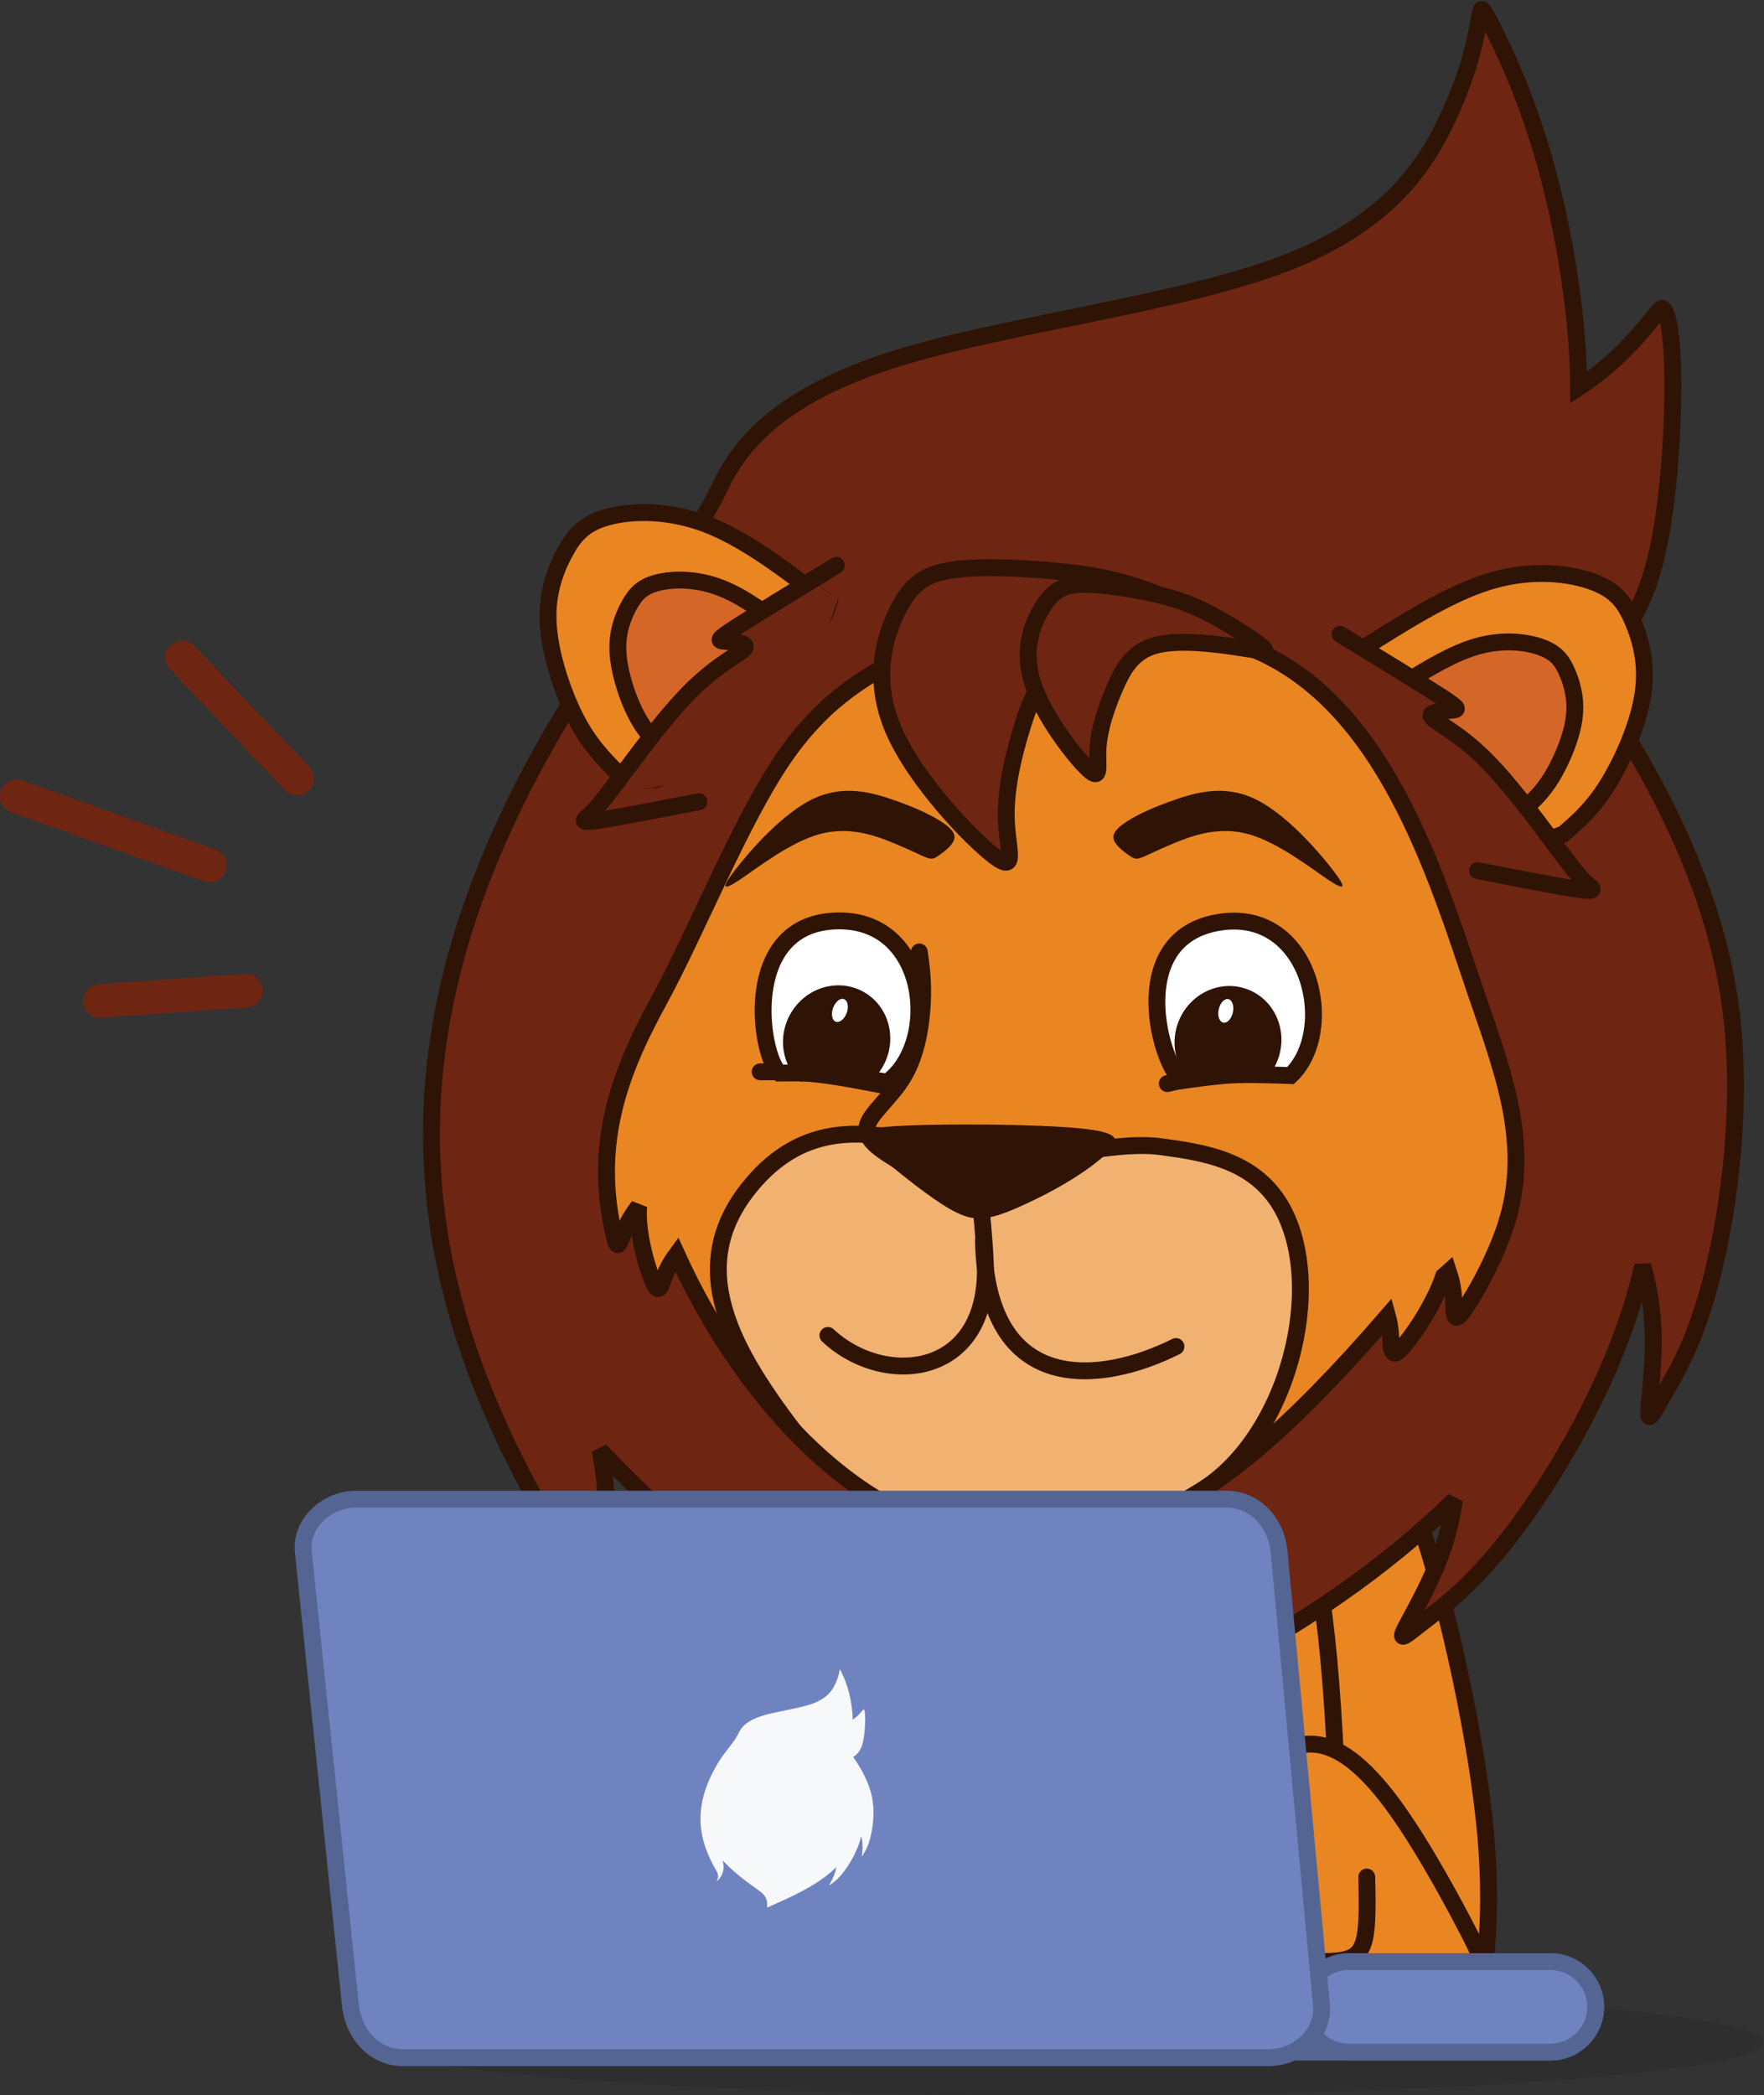 <?xml version="1.0" encoding="UTF-8" standalone="no"?>
<svg
   xmlns:dc="http://purl.org/dc/elements/1.1/"
   xmlns:cc="http://creativecommons.org/ns#"
   xmlns:rdf="http://www.w3.org/1999/02/22-rdf-syntax-ns#"
   xmlns:svg="http://www.w3.org/2000/svg"
   xmlns="http://www.w3.org/2000/svg"
   xmlns:sodipodi="http://sodipodi.sourceforge.net/DTD/sodipodi-0.dtd"
   xmlns:inkscape="http://www.inkscape.org/namespaces/inkscape"
   viewBox="0 0 209.016 248.225"
   height="248.225"
   width="209.016"
   xml:space="preserve"
   id="svg2"
   version="1.1"
   sodipodi:docname="23.svg"
   inkscape:version="0.92.2 5c3e80d, 2017-08-06"><rect x="0" y="0" width="209.016" height="248.225" fill="#333333" stroke="none"/><sodipodi:namedview
     pagecolor="#ffffff"
     bordercolor="#666666"
     borderopacity="1"
     objecttolerance="10"
     gridtolerance="10"
     guidetolerance="10"
     inkscape:pageopacity="0"
     inkscape:pageshadow="2"
     inkscape:window-width="848"
     inkscape:window-height="551"
     id="namedview7616"
     showgrid="false"
     inkscape:zoom="0.41627764"
     inkscape:cx="120.33176"
     inkscape:cy="115.37214"
     inkscape:window-x="0"
     inkscape:window-y="0"
     inkscape:window-maximized="0"
     inkscape:current-layer="svg2" /><defs
     id="defs6"><clipPath
       id="clipPath18"
       clipPathUnits="userSpaceOnUse"><path
         id="path16"
         d="M 0,0 H 425.197 V 425.197 H 0 Z"
         inkscape:connector-curvature="0" /></clipPath><clipPath
       id="clipPath26"
       clipPathUnits="userSpaceOnUse"><path
         id="path24"
         d="m 156.14,135.483 h 122.972 v -9.414 H 156.14 Z"
         inkscape:connector-curvature="0" /></clipPath><clipPath
       id="clipPath78"
       clipPathUnits="userSpaceOnUse"><path
         id="path76"
         d="m 212.512,257.228 c -5.58,-0.488 -8.176,-2.07 -10.306,-3.441 v 0 c -2.131,-1.369 -6.194,-3.096 -10.109,-8.773 v 0 c -3.914,-5.677 -7.681,-15.303 -11.22,-21.791 v 0 c -3.539,-6.489 -5.871,-12.836 -3.812,-21.126 v 0 c 0.263,-1.061 0.474,0.123 1.025,1.305 v 0 c 0.263,0.565 0.635,1.139 1.062,1.696 v 0 c -0.003,-0.046 -0.008,-0.093 -0.011,-0.14 v 0 c -0.156,-2.332 0.834,-5.629 1.367,-6.727 v 0 c 0.533,-1.099 0.61,0.002 1.141,1.141 v 0 c 0.224,0.483 0.53,0.972 0.883,1.45 v 0 c 6.325,-13.888 16.978,-24.14 26.669,-24.779 v 0 c 12.029,-0.793 19.049,-0.92 36.503,19.262 v 0 c 0.11,-0.415 0.125,-0.266 0.244,-1.219 v 0 c 0.119,-0.953 -0.087,-2.764 0.893,-1.742 v 0 c 0.979,1.025 2.994,3.934 3.864,6.535 v 0 l 0.111,0.094 c 0.106,0.093 0.21,0.186 0.314,0.28 v 0 c 0.2,-0.629 0.288,-0.762 0.423,-1.84 v 0 c 0.135,-1.079 -0.137,-2.916 0.697,-1.888 v 0 c 0.833,1.029 2.834,4.433 3.939,7.758 v 0 c 2.512,7.552 -0.507,14.48 -2.98,21.875 v 0 c -3.695,11.052 -8.564,25.759 -20.584,29.894 v 0 c -4.691,1.613 -10.977,2.335 -16.162,2.335 v 0 c -1.418,0 -2.753,-0.054 -3.951,-0.159"
         inkscape:connector-curvature="0" /></clipPath><clipPath
       id="clipPath94"
       clipPathUnits="userSpaceOnUse"><path
         id="path92"
         d="M 0,0 H 425.197 V 425.197 H 0 Z"
         inkscape:connector-curvature="0" /></clipPath></defs><g
     transform="matrix(1.333,0,0,-1.333,-163.133,416.318)"
     id="g10"><g
       id="g12"><g
         clip-path="url(#clipPath18)"
         id="g14"><g
           id="g20"><g
             id="g22" /><g
             id="g34"><g
               style="opacity:0.1"
               id="g32"
               clip-path="url(#clipPath26)"><g
                 id="g30"
                 transform="translate(217.626,135.483)"><path
                   id="path28"
                   style="fill:#000000;fill-opacity:1;fill-rule:evenodd;stroke:none"
                   d="m 0,0 c 33.958,0 61.486,-2.107 61.486,-4.707 0,-2.599 -27.528,-4.707 -61.486,-4.707 -33.958,0 -61.486,2.108 -61.486,4.707 C -61.486,-2.107 -33.958,0 0,0"
                   inkscape:connector-curvature="0" /></g></g></g></g><g
           transform="translate(241.399,170.245)"
           id="g36"><path
             id="path38"
             style="fill:#e98622;fill-opacity:1;fill-rule:evenodd;stroke:none"
             d="m 0,0 c 1.62,-6.544 2.465,-19.785 2.605,-30.439 0.036,-2.68 0.027,-5.197 -0.05,-7.551 h -52.941 c -0.016,2.623 0.082,5.278 0.269,7.897 0.504,7.043 1.651,13.824 3.169,19.992 1.518,6.169 3.406,11.724 8.606,14.726 5.199,3.002 13.709,3.45 19.584,3.294 C -12.884,7.763 -9.646,7.002 -6.829,6.697 -4.013,6.393 -1.619,6.545 0,0"
             inkscape:connector-curvature="0" /></g><g
           transform="translate(241.399,170.245)"
           id="g40"><path
             id="path42"
             style="fill:none;stroke:#e98622;stroke-width:1.5;stroke-linecap:butt;stroke-linejoin:miter;stroke-miterlimit:2.613;stroke-dasharray:none;stroke-opacity:1"
             d="m 0,0 c 1.62,-6.544 2.465,-19.785 2.605,-30.439 0.036,-2.68 0.027,-5.197 -0.05,-7.551 h -52.941 c -0.016,2.623 0.082,5.278 0.269,7.897 0.504,7.043 1.651,13.824 3.169,19.992 1.518,6.169 3.406,11.724 8.606,14.726 5.199,3.002 13.709,3.45 19.584,3.294 C -12.884,7.763 -9.646,7.002 -6.829,6.697 -4.013,6.393 -1.619,6.545 0,0 Z"
             inkscape:connector-curvature="0" /></g><g
           transform="translate(234.205,165.231)"
           id="g44"><path
             id="path46"
             style="fill:#ecaf45;fill-opacity:1;fill-rule:evenodd;stroke:none"
             d="m 0,0 c 1.171,-5.41 1.782,-16.356 1.884,-25.163 0.033,-2.823 0.012,-5.426 -0.094,-7.813 h -38.2 c -0.066,2.674 0.003,5.41 0.172,8.099 0.363,5.822 1.193,11.429 2.291,16.527 1.097,5.099 2.463,9.692 6.222,12.173 3.76,2.482 9.913,2.853 14.162,2.723 4.248,-0.129 6.588,-0.758 8.626,-1.01 C -2.901,5.284 -1.171,5.41 0,0"
             inkscape:connector-curvature="0" /></g><g
           transform="translate(234.205,165.231)"
           id="g48"><path
             id="path50"
             style="fill:none;stroke:#2f1305;stroke-width:1.5;stroke-linecap:butt;stroke-linejoin:miter;stroke-miterlimit:2.613;stroke-dasharray:none;stroke-opacity:1"
             d="m 0,0 c 1.171,-5.41 1.782,-16.356 1.884,-25.163 0.033,-2.823 0.012,-5.426 -0.094,-7.813 h -38.2 c -0.066,2.674 0.003,5.41 0.172,8.099 0.363,5.822 1.193,11.429 2.291,16.527 1.097,5.099 2.463,9.692 6.222,12.173 3.76,2.482 9.913,2.853 14.162,2.723 4.248,-0.129 6.588,-0.758 8.626,-1.01 C -2.901,5.284 -1.171,5.41 0,0 Z"
             inkscape:connector-curvature="0" /></g><g
           transform="translate(249.131,175.286)"
           id="g52"><path
             id="path54"
             style="fill:#e98622;fill-opacity:1;fill-rule:evenodd;stroke:none"
             d="M 0,0 C 2,-6.344 4.562,-17.656 5.312,-26.047 6.062,-34.438 5,-39.906 4.344,-42.641 c -0.656,-2.734 -0.906,-2.734 -3.157,-2.343 -2.251,0.39 -6.503,1.171 -8.583,1.871 -2.079,0.698 -1.985,1.315 -1.608,3.628 0.376,2.312 1.033,6.321 1.116,12.273 0.082,5.953 -0.41,13.85 -0.954,18.802 -0.544,4.953 -1.138,6.96 -1.174,9.137 -0.034,2.176 0.491,4.522 1.441,5.945 0.95,1.422 2.325,1.922 3.731,1.484 C -3.438,7.719 -2,6.344 0,0"
             inkscape:connector-curvature="0" /></g><g
           transform="translate(249.131,175.286)"
           id="g56"><path
             id="path58"
             style="fill:none;stroke:#2f1305;stroke-width:1.5;stroke-linecap:butt;stroke-linejoin:miter;stroke-miterlimit:2.613;stroke-dasharray:none;stroke-opacity:1"
             d="M 0,0 C 2,-6.344 4.562,-17.656 5.312,-26.047 6.062,-34.438 5,-39.906 4.344,-42.641 c -0.656,-2.734 -0.906,-2.734 -3.157,-2.343 -2.251,0.39 -6.503,1.171 -8.583,1.871 -2.079,0.698 -1.985,1.315 -1.608,3.628 0.376,2.312 1.033,6.321 1.116,12.273 0.082,5.953 -0.41,13.85 -0.954,18.802 -0.544,4.953 -1.138,6.96 -1.174,9.137 -0.034,2.176 0.491,4.522 1.441,5.945 0.95,1.422 2.325,1.922 3.731,1.484 C -3.438,7.719 -2,6.344 0,0 Z"
             inkscape:connector-curvature="0" /></g><g
           transform="translate(171.456,176.435)"
           id="g60"><path
             id="path62"
             style="fill:#6e2512;fill-opacity:1;fill-rule:evenodd;stroke:none"
             d="m 0,0 c 1.958,-3.351 0.776,-5.109 0.436,-5.961 -0.341,-0.851 0.107,-0.823 1.235,0.541 1.128,1.364 2.935,4.063 3.087,7.575 0.062,1.423 -0.148,2.98 -0.497,4.819 4.28,-4.539 8.83,-8.508 12.702,-11.582 7.224,-5.738 12.084,-8.367 14.533,-11.11 2.449,-2.743 2.487,-5.601 2.468,-7.115 -0.019,-1.515 -0.095,-1.685 -0.033,-1.683 0.062,10e-4 0.262,0.174 6.664,3.033 6.403,2.858 19.006,8.4 29.35,15.595 3.731,2.595 7.169,5.406 10.27,8.438 -0.203,-1.31 -0.488,-2.636 -0.905,-3.936 -1.045,-3.26 -2.923,-6.347 -3.513,-7.552 -0.589,-1.204 0.11,-0.522 1.816,0.796 1.708,1.319 4.424,3.273 8.119,8.235 3.695,4.962 8.371,12.929 10.651,21.061 0.209,0.745 0.399,1.492 0.569,2.239 0.386,-1.45 0.698,-2.963 0.836,-4.508 0.304,-3.402 -0.228,-6.951 -0.304,-8.282 -0.076,-1.332 0.304,-0.444 1.369,1.405 1.065,1.848 2.816,4.658 4.3,10.611 1.483,5.952 2.701,15.048 1.639,23.413 -1.062,8.365 -4.404,16.001 -8.19,22.571 -1.655,2.872 -3.395,5.54 -5.03,7.817 3.553,2.299 5.42,5.205 6.543,9.852 1.199,4.959 1.551,11.902 1.502,16.079 -0.048,4.176 -0.496,5.585 -0.788,5.993 -0.292,0.407 -0.428,-0.186 -2.282,-2.279 -1.078,-1.217 -2.738,-2.942 -5.303,-4.636 -0.019,5.978 -1.113,12.704 -2.449,17.991 -1.57,6.214 -3.472,10.442 -4.566,12.739 -1.094,2.296 -1.379,2.662 -1.518,2.826 -0.138,0.164 -0.13,0.125 -0.397,-1.304 -0.266,-1.429 -0.807,-4.249 -2.717,-8.32 -1.911,-4.069 -5.192,-9.39 -14.671,-12.975 C 55.448,108.802 39.771,106.953 30.22,103.885 20.67,100.816 16.873,96.714 15.002,92.763 11.855,86.115 6.331,80.961 2.005,74.02 -16.38,44.519 -12.866,22.02 0,0"
             inkscape:connector-curvature="0" /></g><g
           transform="translate(171.456,176.435)"
           id="g64"><path
             id="path66"
             style="fill:none;stroke:#2f1305;stroke-width:1.5;stroke-linecap:butt;stroke-linejoin:miter;stroke-miterlimit:2.613;stroke-dasharray:none;stroke-opacity:1"
             d="m 0,0 c 1.958,-3.351 0.776,-5.109 0.436,-5.961 -0.341,-0.851 0.107,-0.823 1.235,0.541 1.128,1.364 2.935,4.063 3.087,7.575 0.062,1.423 -0.148,2.98 -0.497,4.819 4.28,-4.539 8.83,-8.508 12.702,-11.582 7.224,-5.738 12.084,-8.367 14.533,-11.11 2.449,-2.743 2.487,-5.601 2.468,-7.115 -0.019,-1.515 -0.095,-1.685 -0.033,-1.683 0.062,10e-4 0.262,0.174 6.664,3.033 6.403,2.858 19.006,8.4 29.35,15.595 3.731,2.595 7.169,5.406 10.27,8.438 -0.203,-1.31 -0.488,-2.636 -0.905,-3.936 -1.045,-3.26 -2.923,-6.347 -3.513,-7.552 -0.589,-1.204 0.11,-0.522 1.816,0.796 1.708,1.319 4.424,3.273 8.119,8.235 3.695,4.962 8.371,12.929 10.651,21.061 0.209,0.745 0.399,1.492 0.569,2.239 0.386,-1.45 0.698,-2.963 0.836,-4.508 0.304,-3.402 -0.228,-6.951 -0.304,-8.282 -0.076,-1.332 0.304,-0.444 1.369,1.405 1.065,1.848 2.816,4.658 4.3,10.611 1.483,5.952 2.701,15.048 1.639,23.413 -1.062,8.365 -4.404,16.001 -8.19,22.571 -1.655,2.872 -3.395,5.54 -5.03,7.817 3.553,2.299 5.42,5.205 6.543,9.852 1.199,4.959 1.551,11.902 1.502,16.079 -0.048,4.176 -0.496,5.585 -0.788,5.993 -0.292,0.407 -0.428,-0.186 -2.282,-2.279 -1.078,-1.217 -2.738,-2.942 -5.303,-4.636 -0.019,5.978 -1.113,12.704 -2.449,17.991 -1.57,6.214 -3.472,10.442 -4.566,12.739 -1.094,2.296 -1.379,2.662 -1.518,2.826 -0.138,0.164 -0.13,0.125 -0.397,-1.304 -0.266,-1.429 -0.807,-4.249 -2.717,-8.32 -1.911,-4.069 -5.192,-9.39 -14.671,-12.975 C 55.448,108.802 39.771,106.953 30.22,103.885 20.67,100.816 16.873,96.714 15.002,92.763 11.855,86.115 6.331,80.961 2.005,74.02 -16.38,44.519 -12.866,22.02 0,0 Z"
             inkscape:connector-curvature="0" /></g><g
           transform="translate(202.206,253.788)"
           id="g68"><path
             id="path70"
             style="fill:#e98622;fill-opacity:1;fill-rule:evenodd;stroke:none"
             d="m 0,0 c -2.13,-1.37 -6.193,-3.097 -10.108,-8.773 -3.915,-5.677 -7.682,-15.304 -11.221,-21.791 -3.539,-6.49 -5.871,-12.837 -3.812,-21.127 0.264,-1.06 0.474,0.123 1.025,1.305 0.263,0.565 0.635,1.139 1.063,1.697 -0.004,-0.046 -0.009,-0.094 -0.011,-0.141 -0.157,-2.332 0.833,-5.628 1.366,-6.726 0.533,-1.099 0.611,0.002 1.141,1.14 0.224,0.483 0.531,0.972 0.883,1.451 6.325,-13.889 16.978,-24.141 26.669,-24.78 12.029,-0.793 19.049,-0.92 36.504,19.263 0.11,-0.416 0.125,-0.267 0.244,-1.22 0.119,-0.953 -0.087,-2.763 0.892,-1.741 0.98,1.024 2.994,3.934 3.865,6.534 l 0.11,0.094 c 0.106,0.094 0.211,0.187 0.314,0.28 0.201,-0.629 0.288,-0.761 0.423,-1.84 0.135,-1.079 -0.137,-2.916 0.697,-1.887 0.833,1.028 2.834,4.432 3.94,7.758 2.511,7.551 -0.508,14.48 -2.981,21.875 C 47.309,-17.578 42.44,-2.87 30.419,1.264 24.446,3.318 15.884,3.928 10.306,3.44 4.727,2.953 2.131,1.37 0,0"
             inkscape:connector-curvature="0" /></g></g></g><g
       id="g72"><g
         clip-path="url(#clipPath78)"
         id="g74"><g
           transform="translate(225.618,210.385)"
           id="g80"><path
             id="path82"
             style="fill:#f1b170;fill-opacity:1;fill-rule:evenodd;stroke:none"
             d="m 0,0 c -3.727,0.505 -8.26,-0.859 -13.652,-1.224 -5.643,-0.38 -14.964,6.458 -22.32,-1.622 -6.539,-7.181 -2.709,-14.56 3.331,-22.463 2.311,-3.025 1.528,-6.002 2.772,-8.309 1.244,-2.308 2.806,-2.671 5.54,-3.112 1.059,-0.171 2.264,-0.297 3.628,-0.431 4.887,-0.482 13.463,-0.18 16.643,1.534 3.182,1.713 3.995,-1.387 5.182,-0.109 2.522,2.712 -0.962,3.208 1.963,4.884 8.269,4.739 11.619,18.661 7.516,25.61 C 8.193,-1.162 3.726,-0.504 0,0"
             inkscape:connector-curvature="0" /></g><g
           transform="translate(225.618,210.385)"
           id="g84"><path
             id="path86"
             style="fill:none;stroke:#2f1305;stroke-width:1.5;stroke-linecap:butt;stroke-linejoin:miter;stroke-miterlimit:2.613;stroke-dasharray:none;stroke-opacity:1"
             d="m 0,0 c -3.727,0.505 -8.26,-0.859 -13.652,-1.224 -5.643,-0.38 -14.964,6.458 -22.32,-1.622 -6.539,-7.181 -2.709,-14.56 3.331,-22.463 2.311,-3.025 1.528,-6.002 2.772,-8.309 1.244,-2.308 2.806,-2.671 5.54,-3.112 1.059,-0.171 2.264,-0.297 3.628,-0.431 4.887,-0.482 13.463,-0.18 16.643,1.534 3.182,1.713 3.995,-1.387 5.182,-0.109 2.522,2.712 -0.962,3.208 1.963,4.884 8.269,4.739 11.619,18.661 7.516,25.61 C 8.193,-1.162 3.726,-0.504 0,0 Z"
             inkscape:connector-curvature="0" /></g></g></g><g
       id="g88"><g
         clip-path="url(#clipPath94)"
         id="g90"><g
           transform="translate(202.206,253.788)"
           id="g96"><path
             id="path98"
             style="fill:none;stroke:#2f1305;stroke-width:1.5;stroke-linecap:butt;stroke-linejoin:miter;stroke-miterlimit:2.613;stroke-dasharray:none;stroke-opacity:1"
             d="m 0,0 c -2.13,-1.37 -6.193,-3.097 -10.108,-8.773 -3.915,-5.677 -7.682,-15.304 -11.221,-21.791 -3.539,-6.49 -5.871,-12.837 -3.812,-21.127 0.264,-1.06 0.474,0.123 1.025,1.305 0.263,0.565 0.635,1.139 1.063,1.697 -0.004,-0.046 -0.009,-0.094 -0.011,-0.141 -0.157,-2.332 0.833,-5.628 1.366,-6.726 0.533,-1.099 0.611,0.002 1.141,1.14 0.224,0.483 0.531,0.972 0.883,1.451 6.325,-13.889 16.978,-24.141 26.669,-24.78 12.029,-0.793 19.049,-0.92 36.504,19.263 0.11,-0.416 0.125,-0.267 0.244,-1.22 0.119,-0.953 -0.087,-2.763 0.892,-1.741 0.98,1.024 2.994,3.934 3.865,6.534 l 0.11,0.094 c 0.106,0.094 0.211,0.187 0.314,0.28 0.201,-0.629 0.288,-0.761 0.423,-1.84 0.135,-1.079 -0.137,-2.916 0.697,-1.887 0.833,1.028 2.834,4.432 3.94,7.758 2.511,7.551 -0.508,14.48 -2.981,21.875 C 47.309,-17.578 42.44,-2.87 30.419,1.264 24.446,3.318 15.884,3.928 10.306,3.44 4.727,2.953 2.131,1.37 0,0 Z"
             inkscape:connector-curvature="0" /></g><g
           transform="translate(245.83,250.496)"
           id="g100"><path
             id="path102"
             style="fill:#e98622;fill-opacity:1;fill-rule:evenodd;stroke:none"
             d="m 0,0 c -1.73,2.225 -1.962,3.243 -2.193,4.26 3.525,2.224 7.05,4.45 10.349,5.622 0.363,0.129 0.723,0.245 1.08,0.347 3.604,1.032 6.899,0.624 8.942,-0.14 2.043,-0.763 2.834,-1.882 3.527,-3.513 0.693,-1.632 1.288,-3.778 0.889,-6.452 -0.356,-2.379 -1.499,-5.178 -2.696,-7.29 -0.148,-0.26 -0.296,-0.511 -0.445,-0.749 -0.344,-0.552 -0.684,-1.036 -1.022,-1.469 -0.987,-1.266 -1.954,-2.102 -2.922,-2.938 l -0.696,-0.246 c -0.697,-0.246 -2.088,-0.738 -3.308,-0.2 -0.696,0.308 -1.336,0.95 -2.154,1.91 C 8.734,-10.136 8.017,-9.234 7.099,-8.16 4.96,-5.658 1.73,-2.225 0,0"
             inkscape:connector-curvature="0" /></g><g
           transform="translate(245.83,250.496)"
           id="g104"><path
             id="path106"
             style="fill:none;stroke:#2f1305;stroke-width:1.5;stroke-linecap:butt;stroke-linejoin:miter;stroke-miterlimit:2.613;stroke-dasharray:none;stroke-opacity:1"
             d="m 0,0 c -1.73,2.225 -1.962,3.243 -2.193,4.26 3.525,2.224 7.05,4.45 10.349,5.622 0.363,0.129 0.723,0.245 1.08,0.347 3.604,1.032 6.899,0.624 8.942,-0.14 2.043,-0.763 2.834,-1.882 3.527,-3.513 0.693,-1.632 1.288,-3.778 0.889,-6.452 -0.356,-2.379 -1.499,-5.178 -2.696,-7.29 -0.148,-0.26 -0.296,-0.511 -0.445,-0.749 -0.344,-0.552 -0.684,-1.036 -1.022,-1.469 -0.987,-1.266 -1.954,-2.102 -2.922,-2.938 l -0.696,-0.246 c -0.697,-0.246 -2.088,-0.738 -3.308,-0.2 -0.696,0.308 -1.336,0.95 -2.154,1.91 C 8.734,-10.136 8.017,-9.234 7.099,-8.16 4.96,-5.658 1.73,-2.225 0,0 Z"
             inkscape:connector-curvature="0" /></g><g
           transform="translate(233.927,154.959)"
           id="g108"><path
             id="path110"
             style="fill:#e98622;fill-opacity:1;fill-rule:evenodd;stroke:none"
             d="m 0,0 c 1.234,1.296 3.391,2.609 5.609,2.281 2.219,-0.328 4.5,-2.297 6.988,-5.784 2.488,-3.487 5.181,-8.492 6.515,-11.104 1.334,-2.613 1.309,-2.831 -0.6,-3.657 -1.91,-0.825 -5.703,-2.257 -8.744,-2.691 -3.041,-0.434 -5.331,0.131 -7.128,1.318 -1.797,1.188 -3.101,2.998 -3.769,5.732 -0.668,2.732 -0.699,6.389 -0.558,8.858 C -1.547,-2.579 -1.234,-1.298 0,0"
             inkscape:connector-curvature="0" /></g><g
           transform="translate(233.927,154.959)"
           id="g112"><path
             id="path114"
             style="fill:none;stroke:#2f1305;stroke-width:1.5;stroke-linecap:butt;stroke-linejoin:miter;stroke-miterlimit:2.613;stroke-dasharray:none;stroke-opacity:1"
             d="m 0,0 c 1.234,1.296 3.391,2.609 5.609,2.281 2.219,-0.328 4.5,-2.297 6.988,-5.784 2.488,-3.487 5.181,-8.492 6.515,-11.104 1.334,-2.613 1.309,-2.831 -0.6,-3.657 -1.91,-0.825 -5.703,-2.257 -8.744,-2.691 -3.041,-0.434 -5.331,0.131 -7.128,1.318 -1.797,1.188 -3.101,2.998 -3.769,5.732 -0.668,2.732 -0.699,6.389 -0.558,8.858 C -1.547,-2.579 -1.234,-1.298 0,0 Z"
             inkscape:connector-curvature="0" /></g><g
           transform="translate(209.428,206.566)"
           id="g116"><path
             id="path118"
             style="fill:none;stroke:#2f1305;stroke-width:1.5;stroke-linecap:round;stroke-linejoin:round;stroke-miterlimit:2.613;stroke-dasharray:none;stroke-opacity:1"
             d="m 0,0 c 0.223,-2.202 0.447,-4.404 0.532,-6.446 0.432,-10.283 -8.955,-11.21 -13.986,-6.507"
             inkscape:connector-curvature="0" /></g><g
           transform="translate(209.797,202.047)"
           id="g120"><path
             id="path122"
             style="fill:none;stroke:#2f1305;stroke-width:1.5;stroke-linecap:round;stroke-linejoin:round;stroke-miterlimit:2.613;stroke-dasharray:none;stroke-opacity:1"
             d="M 0,0 C 0.311,-14.035 10.58,-12.694 17.115,-9.419"
             inkscape:connector-curvature="0" /></g><g
           transform="translate(247.696,248.254)"
           id="g124"><path
             id="path126"
             style="fill:#d46728;fill-opacity:1;fill-rule:evenodd;stroke:none"
             d="M 0,0 C -1.116,1.437 -1.266,2.093 -1.415,2.75 0.86,4.187 3.136,5.623 5.267,6.38 5.5,6.463 5.732,6.538 5.963,6.604 8.289,7.27 10.417,7.006 11.735,6.514 13.055,6.021 13.565,5.299 14.013,4.245 14.46,3.191 14.844,1.807 14.587,0.08 14.356,-1.456 13.618,-3.263 12.847,-4.625 12.751,-4.794 12.654,-4.956 12.559,-5.109 12.337,-5.466 12.117,-5.778 11.898,-6.058 11.262,-6.875 10.637,-7.415 10.013,-7.955 L 9.563,-8.113 C 9.114,-8.272 8.215,-8.59 7.427,-8.243 6.979,-8.044 6.565,-7.629 6.037,-7.01 5.639,-6.543 5.176,-5.961 4.583,-5.268 3.202,-3.653 1.117,-1.437 0,0"
             inkscape:connector-curvature="0" /></g><g
           transform="translate(247.696,248.254)"
           id="g128"><path
             id="path130"
             style="fill:none;stroke:#2f1305;stroke-width:1.5;stroke-linecap:butt;stroke-linejoin:miter;stroke-miterlimit:2.613;stroke-dasharray:none;stroke-opacity:1"
             d="M 0,0 C -1.116,1.437 -1.266,2.093 -1.415,2.75 0.86,4.187 3.136,5.623 5.267,6.38 5.5,6.463 5.732,6.538 5.963,6.604 8.289,7.27 10.417,7.006 11.735,6.514 13.055,6.021 13.565,5.299 14.013,4.245 14.46,3.191 14.844,1.807 14.587,0.08 14.356,-1.456 13.618,-3.263 12.847,-4.625 12.751,-4.794 12.654,-4.956 12.559,-5.109 12.337,-5.466 12.117,-5.778 11.898,-6.058 11.262,-6.875 10.637,-7.415 10.013,-7.955 L 9.563,-8.113 C 9.114,-8.272 8.215,-8.59 7.427,-8.243 6.979,-8.044 6.565,-7.629 6.037,-7.01 5.639,-6.543 5.176,-5.961 4.583,-5.268 3.202,-3.653 1.117,-1.437 0,0 Z"
             inkscape:connector-curvature="0" /></g><g
           transform="translate(193.484,254.682)"
           id="g132"><path
             id="path134"
             style="fill:#e98622;fill-opacity:1;fill-rule:evenodd;stroke:none"
             d="m 0,0 c 1.92,2.044 2.244,3.03 2.567,4.017 -3.286,2.531 -6.572,5.062 -9.732,6.53 -0.347,0.161 -0.693,0.309 -1.037,0.444 -3.475,1.355 -6.777,1.257 -8.872,0.69 -2.094,-0.567 -2.982,-1.602 -3.82,-3.155 -0.837,-1.552 -1.626,-3.622 -1.479,-6.308 0.132,-2.391 1.005,-5.27 1.996,-7.472 0.122,-0.272 0.246,-0.535 0.371,-0.784 0.289,-0.579 0.581,-1.09 0.876,-1.55 0.861,-1.346 1.742,-2.264 2.623,-3.182 l 0.667,-0.308 c 0.667,-0.308 2,-0.925 3.259,-0.505 0.718,0.24 1.411,0.817 2.31,1.692 0.678,0.659 1.472,1.486 2.482,2.465 C -5.438,-5.146 -1.921,-2.044 0,0"
             inkscape:connector-curvature="0" /></g><g
           transform="translate(193.484,254.682)"
           id="g136"><path
             id="path138"
             style="fill:none;stroke:#2f1305;stroke-width:1.5;stroke-linecap:butt;stroke-linejoin:miter;stroke-miterlimit:2.613;stroke-dasharray:none;stroke-opacity:1"
             d="m 0,0 c 1.92,2.044 2.244,3.03 2.567,4.017 -3.286,2.531 -6.572,5.062 -9.732,6.53 -0.347,0.161 -0.693,0.309 -1.037,0.444 -3.475,1.355 -6.777,1.257 -8.872,0.69 -2.094,-0.567 -2.982,-1.602 -3.82,-3.155 -0.837,-1.552 -1.626,-3.622 -1.479,-6.308 0.132,-2.391 1.005,-5.27 1.996,-7.472 0.122,-0.272 0.246,-0.535 0.371,-0.784 0.289,-0.579 0.581,-1.09 0.876,-1.55 0.861,-1.346 1.742,-2.264 2.623,-3.182 l 0.667,-0.308 c 0.667,-0.308 2,-0.925 3.259,-0.505 0.718,0.24 1.411,0.817 2.31,1.692 0.678,0.659 1.472,1.486 2.482,2.465 C -5.438,-5.146 -1.921,-2.044 0,0 Z"
             inkscape:connector-curvature="0" /></g><g
           transform="translate(191.812,252.86)"
           id="g140"><path
             id="path142"
             style="fill:#d46728;fill-opacity:1;fill-rule:evenodd;stroke:none"
             d="m 0,0 c 1.255,1.318 1.469,1.957 1.684,2.595 -2.121,1.656 -4.242,3.314 -6.285,4.28 -0.224,0.106 -0.448,0.204 -0.671,0.292 -2.249,0.896 -4.391,0.846 -5.752,0.488 -1.362,-0.358 -1.943,-1.026 -2.493,-2.03 -0.55,-1.003 -1.071,-2.343 -0.987,-4.086 0.074,-1.552 0.628,-3.423 1.26,-4.856 0.078,-0.178 0.158,-0.348 0.238,-0.511 0.185,-0.376 0.372,-0.709 0.561,-1.01 0.553,-0.876 1.12,-1.475 1.688,-2.075 l 0.431,-0.203 c 0.431,-0.203 1.294,-0.609 2.112,-0.342 0.467,0.152 0.919,0.523 1.507,1.087 0.442,0.425 0.961,0.958 1.621,1.589 C -3.551,-3.314 -1.255,-1.317 0,0"
             inkscape:connector-curvature="0" /></g><g
           transform="translate(191.812,252.86)"
           id="g144"><path
             id="path146"
             style="fill:none;stroke:#2f1305;stroke-width:1.5;stroke-linecap:butt;stroke-linejoin:miter;stroke-miterlimit:2.613;stroke-dasharray:none;stroke-opacity:1"
             d="m 0,0 c 1.255,1.318 1.469,1.957 1.684,2.595 -2.121,1.656 -4.242,3.314 -6.285,4.28 -0.224,0.106 -0.448,0.204 -0.671,0.292 -2.249,0.896 -4.391,0.846 -5.752,0.488 -1.362,-0.358 -1.943,-1.026 -2.493,-2.03 -0.55,-1.003 -1.071,-2.343 -0.987,-4.086 0.074,-1.552 0.628,-3.423 1.26,-4.856 0.078,-0.178 0.158,-0.348 0.238,-0.511 0.185,-0.376 0.372,-0.709 0.561,-1.01 0.553,-0.876 1.12,-1.475 1.688,-2.075 l 0.431,-0.203 c 0.431,-0.203 1.294,-0.609 2.112,-0.342 0.467,0.152 0.919,0.523 1.507,1.087 0.442,0.425 0.961,0.958 1.621,1.589 C -3.551,-3.314 -1.255,-1.317 0,0 Z"
             inkscape:connector-curvature="0" /></g><g
           transform="translate(179.969,246.32)"
           id="g148"><path
             id="path150"
             style="fill:#6e2512;fill-opacity:1;fill-rule:evenodd;stroke:none"
             d="m 0,0 c -0.981,-1.252 -1.899,-2.485 -2.657,-3.502 0.747,-0.342 2.334,-0.818 3.35,-0.478 1.016,0.339 2.022,-0.04 2.983,0.895 0.274,0.266 0.565,0.558 0.881,0.875 0.346,0.21 0.709,0.527 1.14,0.94 0.473,0.454 0.902,0.576 2.075,1.698 1.172,1.122 4.01,4.271 4.865,5.168 0.855,0.898 0.654,0.719 0.877,1.012 0.329,0.329 -0.254,-0.305 0.91,0.934 1.163,1.238 2.113,4.095 2.458,5.149 -0.765,0.59 -1.531,1.179 -2.295,1.757 -1.478,-0.904 -2.873,-1.76 -4.058,-2.496 C 9.511,11.32 8.647,10.777 8.017,10.368 6.167,9.168 6.329,9.128 7.102,9.067 7.875,9.006 9.257,8.924 8.891,8.417 8.525,7.908 6.411,6.973 3.91,4.513 2.638,3.261 1.266,1.615 0,0"
             inkscape:connector-curvature="0" /></g><g
           transform="translate(196.717,262.061)"
           id="g152"><path
             id="path154"
             style="fill:none;stroke:#2f1305;stroke-width:1.5;stroke-linecap:round;stroke-linejoin:round;stroke-miterlimit:2.613;stroke-dasharray:none;stroke-opacity:1"
             d="m 0,0 c -3.615,-2.207 -7.229,-4.414 -8.96,-5.536 -1.732,-1.123 -1.58,-1.161 -0.857,-1.218 0.723,-0.057 2.017,-0.133 1.675,-0.608 -0.343,-0.476 -2.321,-1.351 -4.662,-3.654 -2.34,-2.301 -5.041,-6.03 -6.639,-8.161 -1.599,-2.131 -2.093,-2.663 -2.549,-3.063 -0.457,-0.4 -0.876,-0.666 0.761,-0.437 1.636,0.228 5.326,0.951 9.017,1.674"
             inkscape:connector-curvature="0" /></g><g
           transform="translate(258.257,240.191)"
           id="g156"><path
             id="path158"
             style="fill:#6e2512;fill-opacity:1;fill-rule:evenodd;stroke:none"
             d="M 0,0 C 0.981,-1.252 1.898,-2.485 2.656,-3.501 1.909,-3.844 0.322,-4.32 -0.693,-3.98 c -1.017,0.339 -2.022,-0.04 -2.984,0.895 -0.273,0.266 -0.565,0.558 -0.881,0.875 -0.346,0.21 -0.709,0.527 -1.139,0.94 -0.473,0.454 -0.903,0.576 -2.075,1.698 -1.173,1.122 -4.01,4.271 -4.866,5.168 -0.854,0.898 -0.653,0.719 -0.877,1.012 -0.329,0.328 0.254,-0.305 -0.91,0.934 -1.163,1.239 -2.112,4.095 -2.458,5.149 0.766,0.59 1.531,1.18 2.295,1.757 1.479,-0.904 2.873,-1.76 4.059,-2.496 1.017,-0.632 1.882,-1.175 2.511,-1.584 1.851,-1.2 1.688,-1.24 0.915,-1.301 C -7.875,9.006 -9.258,8.925 -8.892,8.417 -8.525,7.908 -6.411,6.973 -3.91,4.513 -2.639,3.261 -1.267,1.615 0,0"
             inkscape:connector-curvature="0" /></g><g
           transform="translate(241.508,255.932)"
           id="g160"><path
             id="path162"
             style="fill:none;stroke:#2f1305;stroke-width:1.5;stroke-linecap:round;stroke-linejoin:round;stroke-miterlimit:2.613;stroke-dasharray:none;stroke-opacity:1"
             d="m 0,0 c 3.615,-2.207 7.229,-4.414 8.961,-5.536 1.731,-1.123 1.579,-1.161 0.856,-1.218 -0.722,-0.057 -2.016,-0.133 -1.674,-0.608 0.342,-0.476 2.321,-1.351 4.661,-3.654 2.341,-2.301 5.042,-6.03 6.639,-8.161 1.599,-2.131 2.093,-2.663 2.55,-3.063 0.456,-0.4 0.875,-0.666 -0.761,-0.437 -1.636,0.228 -5.327,0.951 -9.018,1.674"
             inkscape:connector-curvature="0" /></g><g
           transform="translate(216.17,261.555)"
           id="g164"><path
             id="path166"
             style="fill:#6e2512;fill-opacity:1;fill-rule:evenodd;stroke:none"
             d="m 0,0 c -3.046,0.288 -6.71,0.458 -9.156,0.096 -2.446,-0.363 -3.674,-1.259 -4.848,-3.603 -1.174,-2.344 -2.294,-6.135 -0.354,-10.629 1.94,-4.494 6.94,-9.691 8.985,-11.227 2.045,-1.536 1.135,0.589 1.033,3.22 -0.101,2.63 0.608,5.767 1.501,8.566 0.895,2.8 1.975,5.262 5.167,6.41 3.192,1.149 8.496,0.986 11.634,0.83 3.138,-0.156 4.11,-0.303 2.739,0.571 -1.371,0.875 -5.084,2.772 -8.155,3.923 C 5.475,-0.692 3.047,-0.287 0,0"
             inkscape:connector-curvature="0" /></g><g
           transform="translate(216.17,261.555)"
           id="g168"><path
             id="path170"
             style="fill:none;stroke:#2f1305;stroke-width:1.5;stroke-linecap:butt;stroke-linejoin:miter;stroke-miterlimit:2.613;stroke-dasharray:none;stroke-opacity:1"
             d="m 0,0 c -3.046,0.288 -6.71,0.458 -9.156,0.096 -2.446,-0.363 -3.674,-1.259 -4.848,-3.603 -1.174,-2.344 -2.294,-6.135 -0.354,-10.629 1.94,-4.494 6.94,-9.691 8.985,-11.227 2.045,-1.536 1.135,0.589 1.033,3.22 -0.101,2.63 0.608,5.767 1.501,8.566 0.895,2.8 1.975,5.262 5.167,6.41 3.192,1.149 8.496,0.986 11.634,0.83 3.138,-0.156 4.11,-0.303 2.739,0.571 -1.371,0.875 -5.084,2.772 -8.155,3.923 C 5.475,-0.692 3.047,-0.287 0,0 Z"
             inkscape:connector-curvature="0" /></g><g
           transform="translate(224.218,259.695)"
           id="g172"><path
             id="path174"
             style="fill:#6e2512;fill-opacity:1;fill-rule:evenodd;stroke:none"
             d="m 0,0 c -1.917,0.385 -4.233,0.737 -5.812,0.669 -1.579,-0.068 -2.417,-0.556 -3.32,-1.967 -0.901,-1.411 -1.865,-3.746 -0.931,-6.731 0.934,-2.985 3.767,-6.619 4.964,-7.731 1.198,-1.112 0.76,0.299 0.87,1.977 0.111,1.679 0.769,3.625 1.524,5.345 0.754,1.719 1.603,3.211 3.708,3.73 2.104,0.518 5.465,0.062 7.448,-0.246 1.984,-0.307 2.592,-0.466 1.778,0.181 C 9.417,-4.125 7.183,-2.674 5.308,-1.739 3.433,-0.803 1.917,-0.385 0,0"
             inkscape:connector-curvature="0" /></g><g
           transform="translate(224.218,259.695)"
           id="g176"><path
             id="path178"
             style="fill:none;stroke:#2f1305;stroke-width:1.5;stroke-linecap:butt;stroke-linejoin:miter;stroke-miterlimit:2.613;stroke-dasharray:none;stroke-opacity:1"
             d="m 0,0 c -1.917,0.385 -4.233,0.737 -5.812,0.669 -1.579,-0.068 -2.417,-0.556 -3.32,-1.967 -0.901,-1.411 -1.865,-3.746 -0.931,-6.731 0.934,-2.985 3.767,-6.619 4.964,-7.731 1.198,-1.112 0.76,0.299 0.87,1.977 0.111,1.679 0.769,3.625 1.524,5.345 0.754,1.719 1.603,3.211 3.708,3.73 2.104,0.518 5.465,0.062 7.448,-0.246 1.984,-0.307 2.592,-0.466 1.778,0.181 C 9.417,-4.125 7.183,-2.674 5.308,-1.739 3.433,-0.803 1.917,-0.385 0,0 Z"
             inkscape:connector-curvature="0" /></g><g
           transform="translate(226.142,216.001)"
           id="g180"><path
             id="path182"
             style="fill:none;stroke:#2f1305;stroke-width:1.5;stroke-linecap:round;stroke-linejoin:round;stroke-miterlimit:2.613;stroke-dasharray:none;stroke-opacity:1"
             d="M 0,0 C 2.268,0.514 4.534,1.027 6.467,1.284 8.399,1.54 9.997,1.54 11.596,1.54"
             inkscape:connector-curvature="0" /></g><g
           transform="translate(201.13,215.802)"
           id="g184"><path
             id="path186"
             style="fill:none;stroke:#2f1305;stroke-width:1.5;stroke-linecap:round;stroke-linejoin:round;stroke-miterlimit:2.613;stroke-dasharray:none;stroke-opacity:1"
             d="m 0,0 c -2.128,0.415 -4.256,0.83 -6.12,1.038 -1.863,0.207 -3.461,0.207 -5.059,0.207"
             inkscape:connector-curvature="0" /></g><g
           transform="translate(204.096,227.701)"
           id="g188"><path
             id="path190"
             style="fill:none;stroke:#2f1305;stroke-width:1.5;stroke-linecap:round;stroke-linejoin:round;stroke-miterlimit:2.613;stroke-dasharray:none;stroke-opacity:1"
             d="m 0,0 c 0.185,-1.313 0.369,-2.626 0.271,-4.557 -0.098,-1.931 -0.479,-4.481 -1.634,-6.456 -1.157,-1.975 -3.088,-3.376 -3.288,-4.546 -0.2,-1.168 1.331,-2.106 2.862,-3.043"
             inkscape:connector-curvature="0" /></g><g
           transform="translate(223.848,236.09)"
           id="g192"><path
             id="path194"
             style="fill:#2f1305;fill-opacity:1;fill-rule:evenodd;stroke:none"
             d="m 0,0 c -0.512,-0.187 -0.69,-0.104 -1.151,0.221 -0.461,0.325 -1.204,0.893 -1.328,1.432 -0.123,0.54 0.375,1.053 1.278,1.619 0.904,0.567 2.215,1.188 4.127,1.853 1.911,0.664 4.424,1.372 7.105,0.112 2.683,-1.259 5.534,-4.487 6.894,-6.234 1.358,-1.746 1.224,-2.013 -0.309,-0.99 C 15.083,-0.963 12.149,1.35 9.514,2.08 6.878,2.81 4.541,1.958 2.949,1.302 1.358,0.647 0.512,0.188 0,0"
             inkscape:connector-curvature="0" /></g><g
           transform="translate(204.729,236.09)"
           id="g196"><path
             id="path198"
             style="fill:#2f1305;fill-opacity:1;fill-rule:evenodd;stroke:none"
             d="M 0,0 C 0.512,-0.187 0.69,-0.104 1.151,0.221 1.612,0.546 2.355,1.114 2.478,1.653 2.601,2.193 2.104,2.706 1.201,3.272 0.297,3.839 -1.014,4.46 -2.926,5.125 c -1.912,0.664 -4.424,1.372 -7.106,0.112 -2.682,-1.259 -5.533,-4.487 -6.893,-6.234 -1.359,-1.746 -1.225,-2.013 0.308,-0.99 1.534,1.024 4.468,3.337 7.103,4.067 C -6.879,2.81 -4.542,1.958 -2.95,1.302 -1.358,0.647 -0.512,0.188 0,0"
             inkscape:connector-curvature="0" /></g><g
           transform="translate(230.558,230.303)"
           id="g200"><path
             id="path202"
             style="fill:#ffffff;fill-opacity:1;fill-rule:evenodd;stroke:none"
             d="m 0,0 c 8.296,1.516 10.785,-9.562 6.539,-13.593 0,0 -3.477,0.15 -5.157,0.062 -1.657,-0.088 -4.455,-0.503 -4.455,-0.503 C -4.967,-12.847 -8.26,-1.51 0,0"
             inkscape:connector-curvature="0" /></g><g
           transform="translate(230.558,230.303)"
           id="g204"><path
             id="path206"
             style="fill:none;stroke:#2f1305;stroke-width:1.5;stroke-linecap:butt;stroke-linejoin:miter;stroke-miterlimit:2.613;stroke-dasharray:none;stroke-opacity:1"
             d="m 0,0 c 8.296,1.516 10.785,-9.562 6.539,-13.593 0,0 -3.477,0.15 -5.157,0.062 -1.657,-0.088 -4.455,-0.503 -4.455,-0.503 C -4.967,-12.847 -8.26,-1.51 0,0 Z"
             inkscape:connector-curvature="0" /></g><g
           transform="translate(226.989,218.239)"
           id="g208"><path
             id="path210"
             style="fill:#2f1305;fill-opacity:1;fill-rule:evenodd;stroke:none"
             d="M 0,0 C -0.759,2.569 0.663,5.338 3.175,6.187 5.687,7.034 8.337,5.639 9.095,3.07 9.65,1.186 9.033,-0.808 7.672,-2.07 6.601,-1.694 5.356,-1.587 3.943,-1.845 3.133,-1.993 2.435,-2.237 1.834,-2.556 0.984,-1.97 0.321,-1.091 0,0"
             inkscape:connector-curvature="0" /></g><g
           transform="translate(231.581,223.502)"
           id="g212"><path
             id="path214"
             style="fill:#ffffff;fill-opacity:1;fill-rule:evenodd;stroke:none"
             d="m 0,0 c 0.345,-0.086 0.518,-0.622 0.386,-1.196 -0.133,-0.574 -0.52,-0.97 -0.865,-0.883 -0.346,0.086 -0.519,0.622 -0.387,1.196 C -0.733,-0.309 -0.346,0.086 0,0"
             inkscape:connector-curvature="0" /></g><g
           transform="translate(196.535,230.452)"
           id="g216"><path
             id="path218"
             style="fill:#ffffff;fill-opacity:1;fill-rule:evenodd;stroke:none"
             d="m 0,0 c 8.423,0.423 9.448,-10.885 4.713,-14.329 0,0 -3.429,0.601 -5.106,0.733 -1.653,0.129 -4.482,0.082 -4.482,0.082 C -6.598,-12.09 -8.386,-0.421 0,0"
             inkscape:connector-curvature="0" /></g><g
           transform="translate(196.535,230.452)"
           id="g220"><path
             id="path222"
             style="fill:none;stroke:#2f1305;stroke-width:1.5;stroke-linecap:butt;stroke-linejoin:miter;stroke-miterlimit:2.613;stroke-dasharray:none;stroke-opacity:1"
             d="m 0,0 c 8.423,0.423 9.448,-10.885 4.713,-14.329 0,0 -3.429,0.601 -5.106,0.733 -1.653,0.129 -4.482,0.082 -4.482,0.082 C -6.598,-12.09 -8.386,-0.421 0,0 Z"
             inkscape:connector-curvature="0" /></g><g
           transform="translate(192.04,218.924)"
           id="g224"><path
             id="path226"
             style="fill:#2f1305;fill-opacity:1;fill-rule:evenodd;stroke:none"
             d="M 0,0 C -0.417,2.646 1.353,5.207 3.954,5.72 6.554,6.233 9.001,4.505 9.417,1.86 9.723,-0.081 8.851,-1.977 7.338,-3.052 6.324,-2.54 5.105,-2.271 3.67,-2.343 2.847,-2.384 2.124,-2.535 1.486,-2.773 0.721,-2.082 0.177,-1.124 0,0"
             inkscape:connector-curvature="0" /></g><g
           transform="translate(197.412,223.503)"
           id="g228"><path
             id="path230"
             style="fill:#ffffff;fill-opacity:1;fill-rule:evenodd;stroke:none"
             d="M 0,0 C 0.332,-0.131 0.433,-0.684 0.227,-1.236 0.021,-1.788 -0.415,-2.129 -0.746,-1.999 -1.078,-1.868 -1.179,-1.314 -0.974,-0.762 -0.767,-0.21 -0.332,0.131 0,0"
             inkscape:connector-curvature="0" /></g><g
           transform="translate(219.575,211.871)"
           id="g232"><path
             id="path234"
             style="fill:#2f1305;fill-opacity:1;fill-rule:evenodd;stroke:none"
             d="m 0,0 c -2.423,0.386 -7.502,0.494 -11.464,0.49 -3.963,-0.003 -6.807,-0.117 -8.209,-0.353 -1.403,-0.236 -1.362,-0.593 0.076,-1.918 1.437,-1.325 4.273,-3.617 6.146,-4.82 1.872,-1.201 2.781,-1.31 3.644,-1.233 0.863,0.077 1.68,0.341 2.921,0.875 1.242,0.535 2.908,1.343 4.453,2.262 1.544,0.919 2.968,1.951 3.796,2.799 C 2.191,-1.05 2.424,-0.386 0,0"
             inkscape:connector-curvature="0" /></g><g
           transform="translate(164.051,137.958)"
           id="g236"><path
             id="path238"
             style="fill:#d0d2d3;fill-opacity:1;fill-rule:evenodd;stroke:none"
             d="m 0,0 h 96.146 c 2.213,0 4.024,-1.811 4.024,-4.023 0,-2.213 -1.811,-4.024 -4.024,-4.024 H 0 c -2.213,0 -4.023,1.811 -4.023,4.024 C -4.023,-1.811 -2.213,0 0,0"
             inkscape:connector-curvature="0" /></g><g
           transform="translate(164.051,137.958)"
           id="g240"><path
             id="path242"
             style="fill:none;stroke:#546593;stroke-width:1.5;stroke-linecap:butt;stroke-linejoin:miter;stroke-miterlimit:2.613;stroke-dasharray:none;stroke-opacity:1"
             d="m 0,0 h 96.146 c 2.213,0 4.024,-1.811 4.024,-4.023 0,-2.213 -1.811,-4.024 -4.024,-4.024 H 0 c -2.213,0 -4.023,1.811 -4.023,4.024 C -4.023,-1.811 -2.213,0 0,0 Z"
             inkscape:connector-curvature="0" /></g><g
           transform="translate(243.87,145.474)"
           id="g244"><path
             id="path246"
             style="fill:none;stroke:#2f1305;stroke-width:1.5;stroke-linecap:round;stroke-linejoin:round;stroke-miterlimit:2.613;stroke-dasharray:none;stroke-opacity:1"
             d="m 0,0 c 0.048,-2.156 0.096,-4.312 -0.215,-5.565 -0.31,-1.252 -0.981,-1.601 -1.736,-1.776 -0.754,-0.175 -1.595,-0.175 -2.435,-0.175"
             inkscape:connector-curvature="0" /></g><g
           transform="translate(242.273,137.958)"
           id="g248"><path
             id="path250"
             style="fill:#6f83c1;fill-opacity:1;fill-rule:evenodd;stroke:none"
             d="m 0,0 h 17.923 c 2.214,0 4.024,-1.811 4.024,-4.023 0,-2.213 -1.81,-4.024 -4.024,-4.024 H 0 c -2.213,0 -4.023,1.811 -4.023,4.024 C -4.023,-1.811 -2.213,0 0,0"
             inkscape:connector-curvature="0" /></g><g
           transform="translate(242.273,137.958)"
           id="g252"><path
             id="path254"
             style="fill:none;stroke:#546593;stroke-width:1.5;stroke-linecap:butt;stroke-linejoin:miter;stroke-miterlimit:2.613;stroke-dasharray:none;stroke-opacity:1"
             d="m 0,0 h 17.923 c 2.214,0 4.024,-1.811 4.024,-4.023 0,-2.213 -1.81,-4.024 -4.024,-4.024 H 0 c -2.213,0 -4.023,1.811 -4.023,4.024 C -4.023,-1.811 -2.213,0 0,0 Z"
             inkscape:connector-curvature="0" /></g><g
           transform="translate(154.03,179.06)"
           id="g256"><path
             id="path258"
             style="fill:#6f83c1;fill-opacity:1;fill-rule:evenodd;stroke:none"
             d="m 0,0 h 77.361 c 2.578,0 4.449,-2.122 4.689,-4.688 l 3.764,-40.268 c 0.241,-2.566 -2.11,-4.689 -4.688,-4.689 H 4.184 c -2.578,0 -4.423,2.124 -4.689,4.689 L -4.688,-4.688 C -4.955,-2.124 -2.579,0 0,0"
             inkscape:connector-curvature="0" /></g><g
           transform="translate(154.03,179.06)"
           id="g260"><path
             id="path262"
             style="fill:none;stroke:#546593;stroke-width:1.5;stroke-linecap:butt;stroke-linejoin:miter;stroke-miterlimit:2.613;stroke-dasharray:none;stroke-opacity:1"
             d="m 0,0 h 77.361 c 2.578,0 4.449,-2.122 4.689,-4.688 l 3.764,-40.268 c 0.241,-2.566 -2.11,-4.689 -4.688,-4.689 H 4.184 c -2.578,0 -4.423,2.124 -4.689,4.689 L -4.688,-4.688 C -4.955,-2.124 -2.579,0 0,0 Z"
             inkscape:connector-curvature="0" /></g><g
           transform="translate(186.07,146.007)"
           id="g264"><path
             id="path266"
             style="fill:#f7f8f9;fill-opacity:1;fill-rule:evenodd;stroke:none"
             d="M 0,0 C 0.26,-0.445 0.103,-0.679 0.058,-0.791 0.013,-0.904 0.072,-0.9 0.222,-0.72 0.371,-0.538 0.611,-0.181 0.631,0.285 0.639,0.474 0.611,0.681 0.565,0.925 1.133,0.322 1.737,-0.204 2.25,-0.612 3.208,-1.373 3.853,-1.722 4.178,-2.086 4.503,-2.449 4.508,-2.829 4.505,-3.029 4.503,-3.23 4.493,-3.253 4.501,-3.253 c 0.008,0 0.035,0.024 0.884,0.402 0.849,0.379 2.521,1.115 3.894,2.069 0.494,0.345 0.951,0.718 1.362,1.12 -0.027,-0.174 -0.065,-0.35 -0.12,-0.523 -0.138,-0.432 -0.388,-0.841 -0.466,-1.002 -0.078,-0.159 0.014,-0.068 0.241,0.106 0.226,0.175 0.587,0.435 1.077,1.093 0.49,0.658 1.11,1.715 1.413,2.794 0.027,0.098 0.053,0.198 0.075,0.297 0.052,-0.193 0.093,-0.394 0.111,-0.598 0.041,-0.451 -0.03,-0.922 -0.04,-1.099 -0.01,-0.177 0.04,-0.059 0.182,0.186 0.141,0.246 0.373,0.618 0.57,1.408 0.197,0.79 0.358,1.996 0.217,3.106 -0.14,1.11 -0.584,2.123 -1.086,2.995 -0.22,0.38 -0.451,0.734 -0.668,1.037 0.472,0.304 0.72,0.689 0.869,1.306 0.159,0.659 0.205,1.579 0.199,2.133 -0.007,0.554 -0.066,0.74 -0.105,0.795 -0.039,0.054 -0.056,-0.024 -0.302,-0.302 -0.143,-0.162 -0.364,-0.39 -0.704,-0.615 -0.002,0.793 -0.147,1.686 -0.325,2.387 -0.208,0.824 -0.46,1.385 -0.606,1.689 -0.144,0.305 -0.182,0.354 -0.201,0.375 -0.018,0.022 -0.017,0.017 -0.053,-0.173 C 10.884,17.544 10.813,17.17 10.559,16.63 10.305,16.09 9.87,15.384 8.613,14.908 7.355,14.433 5.276,14.188 4.009,13.78 2.742,13.373 2.238,12.829 1.99,12.306 1.572,11.423 0.84,10.739 0.266,9.818 -2.173,5.905 -1.707,2.92 0,0"
             inkscape:connector-curvature="0" /></g><g
           transform="translate(144.227,224.262)"
           id="g268"><path
             id="path270"
             style="fill:none;stroke:#6e2512;stroke-width:3;stroke-linecap:round;stroke-linejoin:round;stroke-miterlimit:2.613;stroke-dasharray:none;stroke-opacity:1"
             d="M 0,0 -12.943,-0.92"
             inkscape:connector-curvature="0" /></g><g
           transform="translate(148.79,243.114)"
           id="g272"><path
             id="path274"
             style="fill:none;stroke:#6e2512;stroke-width:3;stroke-linecap:round;stroke-linejoin:round;stroke-miterlimit:2.613;stroke-dasharray:none;stroke-opacity:1"
             d="M 0,0 -10.216,10.754"
             inkscape:connector-curvature="0" /></g><g
           transform="translate(141.007,235.399)"
           id="g276"><path
             id="path278"
             style="fill:none;stroke:#6e2512;stroke-width:3;stroke-linecap:round;stroke-linejoin:round;stroke-miterlimit:2.613;stroke-dasharray:none;stroke-opacity:1"
             d="M 0,0 -17.137,6.13"
             inkscape:connector-curvature="0" /></g></g></g></g></svg>